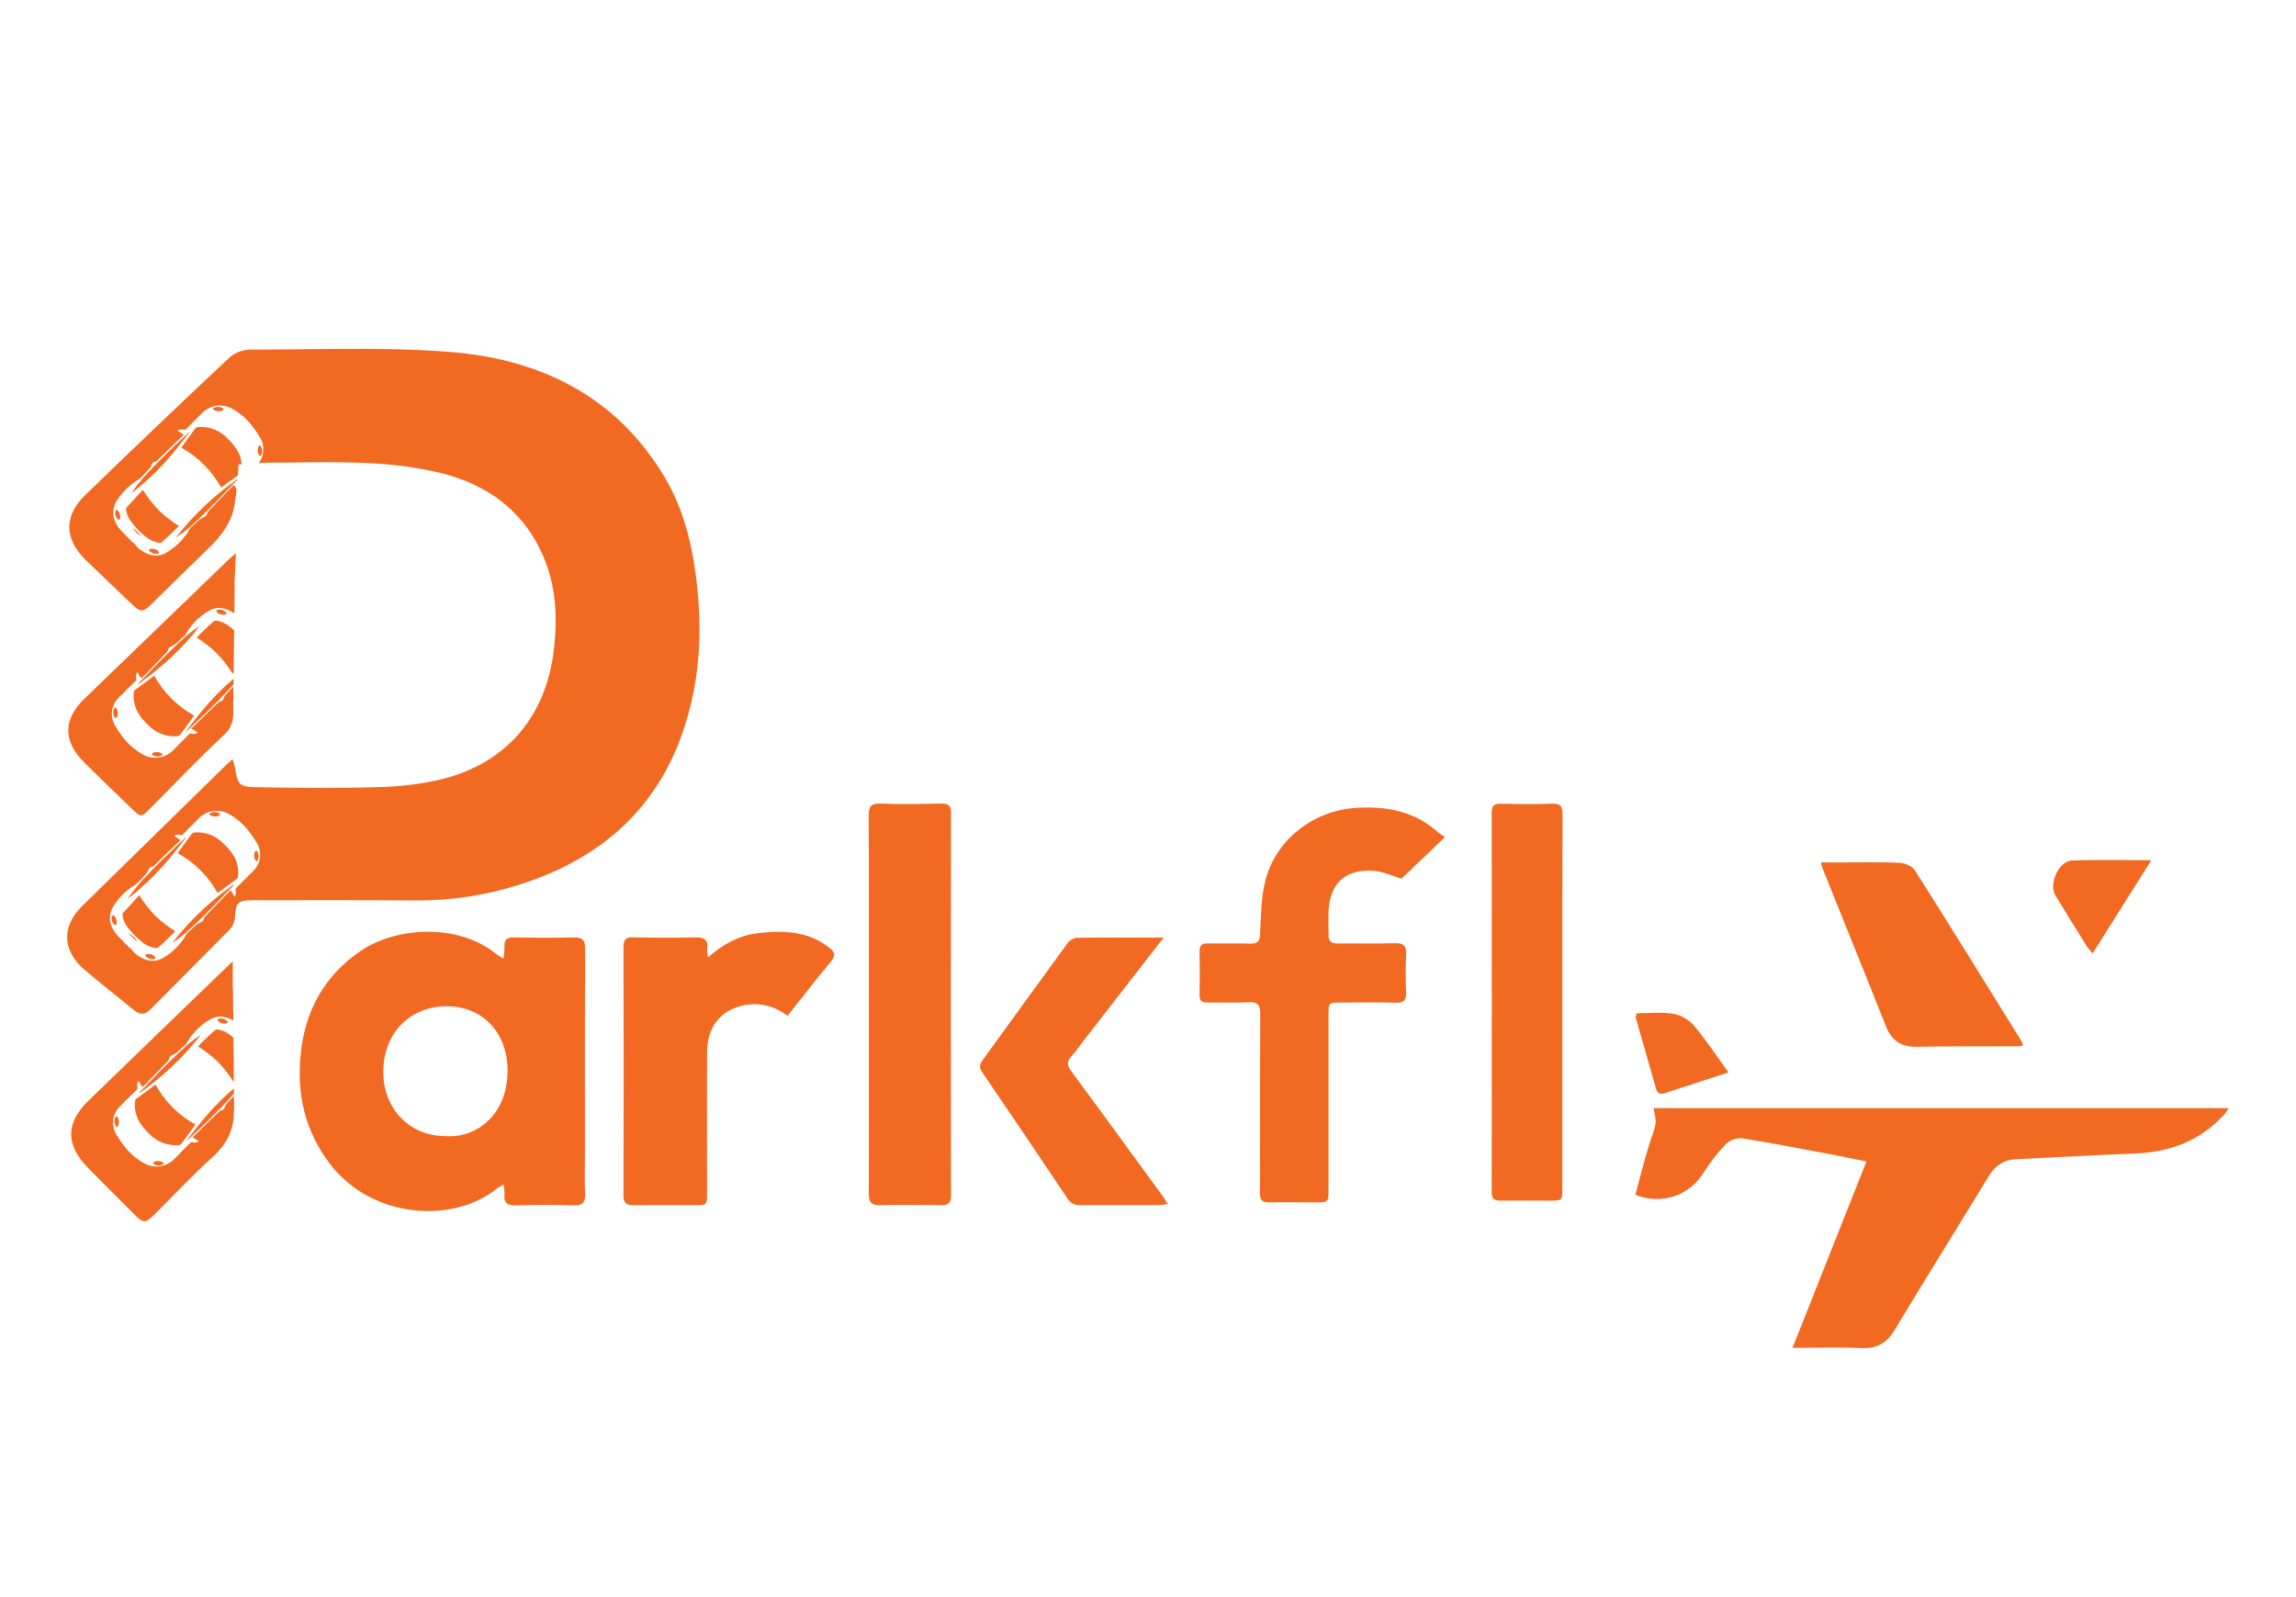 <svg width="46" height="32" viewBox="0 0 46 32" fill="none" xmlns="http://www.w3.org/2000/svg">
<g clip-path="url(#clip0_1_3)">
<path d="M10.09 23.733C10.039 23.759 9.99 23.789 9.943 23.821C9.061 24.529 7.443 24.409 6.613 23.323C6.11 22.663 5.939 21.923 6.026 21.103C6.117 20.247 6.493 19.561 7.205 19.067C7.959 18.545 9.223 18.505 9.964 19.133C10.004 19.16 10.045 19.185 10.088 19.207C10.101 19.124 10.107 19.04 10.108 18.956C10.099 18.823 10.158 18.781 10.286 18.783C10.686 18.789 11.093 18.793 11.495 18.783C11.667 18.779 11.723 18.831 11.722 19.007C11.716 20.361 11.719 21.715 11.719 23.07C11.719 23.353 11.711 23.637 11.722 23.92C11.729 24.091 11.675 24.156 11.499 24.151C11.115 24.14 10.73 24.14 10.346 24.151C10.169 24.156 10.084 24.107 10.108 23.919C10.108 23.856 10.102 23.794 10.09 23.733ZM8.919 22.763C9.519 22.813 10.174 22.357 10.169 21.443C10.166 20.685 9.667 20.163 8.954 20.161C8.216 20.161 7.687 20.694 7.679 21.457C7.667 22.2 8.2 22.763 8.919 22.763Z" fill="#F26922"/>
<path d="M33.127 22.203H44.652C44.626 22.245 44.597 22.286 44.567 22.325C44.091 22.85 43.488 23.083 42.789 23.111C41.985 23.143 41.181 23.187 40.377 23.227C40.137 23.239 39.971 23.36 39.843 23.567C39.218 24.593 38.581 25.613 37.961 26.644C37.803 26.907 37.61 27.023 37.301 27.01C36.85 26.99 36.397 27.005 35.913 27.005C36.409 25.753 36.895 24.529 37.394 23.271C37.147 23.221 36.923 23.173 36.697 23.131C36.105 23.02 35.513 22.904 34.919 22.81C34.859 22.803 34.798 22.809 34.741 22.828C34.684 22.846 34.631 22.875 34.585 22.915C34.415 23.09 34.264 23.283 34.135 23.491C33.841 23.958 33.305 24.146 32.764 23.94C32.865 23.574 32.952 23.203 33.071 22.841C33.183 22.517 33.2 22.521 33.127 22.203Z" fill="#F26922"/>
<path d="M28.949 16.772L28.079 17.605C27.899 17.553 27.701 17.456 27.498 17.446C26.939 17.417 26.642 17.707 26.617 18.265C26.61 18.415 26.617 18.567 26.617 18.718C26.611 18.858 26.671 18.906 26.808 18.904C27.186 18.899 27.564 18.912 27.941 18.898C28.131 18.891 28.181 18.959 28.171 19.137C28.158 19.381 28.159 19.628 28.171 19.873C28.178 20.035 28.131 20.097 27.96 20.091C27.601 20.079 27.242 20.087 26.883 20.087C26.616 20.087 26.616 20.087 26.616 20.347V23.824C26.616 24.091 26.616 24.091 26.349 24.091C26.047 24.091 25.744 24.083 25.442 24.091C25.285 24.096 25.238 24.045 25.242 23.891C25.247 22.7 25.242 21.509 25.249 20.319C25.249 20.141 25.207 20.072 25.019 20.082C24.743 20.097 24.465 20.082 24.188 20.087C24.075 20.087 24.031 20.049 24.033 19.933C24.038 19.643 24.039 19.353 24.033 19.067C24.033 18.943 24.075 18.899 24.197 18.902C24.481 18.908 24.765 18.896 25.047 18.907C25.208 18.912 25.243 18.849 25.247 18.698C25.265 18.348 25.265 17.989 25.349 17.653C25.558 16.818 26.322 16.234 27.181 16.186C27.788 16.15 28.345 16.257 28.813 16.677C28.857 16.711 28.902 16.742 28.949 16.772Z" fill="#F26922"/>
<path d="M17.408 20.117C17.408 18.857 17.411 17.596 17.404 16.336C17.404 16.157 17.451 16.095 17.636 16.101C18.045 16.115 18.455 16.109 18.865 16.101C18.998 16.101 19.053 16.138 19.053 16.283C19.049 18.84 19.049 21.398 19.053 23.956C19.053 24.111 18.991 24.149 18.853 24.147C18.449 24.142 18.046 24.138 17.643 24.147C17.463 24.153 17.405 24.097 17.406 23.913C17.411 22.649 17.408 21.383 17.408 20.117Z" fill="#F26922"/>
<path d="M14.187 19.181C14.495 18.909 14.815 18.74 15.187 18.697C15.689 18.64 16.18 18.65 16.608 18.983C16.725 19.073 16.751 19.141 16.644 19.269C16.35 19.621 16.071 19.985 15.777 20.355C15.656 20.257 15.514 20.186 15.362 20.149C15.21 20.113 15.051 20.11 14.898 20.143C14.431 20.241 14.169 20.578 14.165 21.084C14.161 22.023 14.165 22.961 14.165 23.899C14.165 24.146 14.165 24.147 13.911 24.147C13.511 24.147 13.105 24.143 12.702 24.147C12.555 24.147 12.491 24.113 12.491 23.947C12.497 22.29 12.497 20.633 12.491 18.977C12.491 18.827 12.535 18.777 12.684 18.781C13.093 18.789 13.503 18.793 13.913 18.781C14.105 18.775 14.201 18.823 14.165 19.03C14.167 19.081 14.174 19.132 14.187 19.181Z" fill="#F26922"/>
<path d="M31.301 20.081C31.301 21.321 31.301 22.562 31.301 23.803C31.301 24.057 31.301 24.057 31.041 24.057C30.713 24.057 30.385 24.051 30.058 24.057C29.925 24.057 29.885 24.009 29.886 23.88C29.889 21.347 29.889 18.815 29.886 16.284C29.886 16.14 29.936 16.1 30.073 16.103C30.413 16.111 30.754 16.115 31.094 16.103C31.263 16.097 31.307 16.155 31.305 16.319C31.299 17.573 31.301 18.827 31.301 20.081Z" fill="#F26922"/>
<path d="M23.312 18.787L21.721 20.837C21.636 20.947 21.558 21.063 21.465 21.164C21.371 21.265 21.377 21.346 21.459 21.459C22.07 22.284 22.673 23.115 23.279 23.944C23.315 23.993 23.345 24.046 23.4 24.123C23.34 24.134 23.279 24.142 23.218 24.146C22.695 24.146 22.172 24.146 21.649 24.146C21.596 24.151 21.542 24.14 21.495 24.115C21.448 24.09 21.409 24.053 21.382 24.007C20.818 23.162 20.25 22.322 19.679 21.485C19.613 21.389 19.624 21.327 19.689 21.237C20.254 20.463 20.811 19.685 21.377 18.912C21.421 18.848 21.489 18.804 21.566 18.789C22.133 18.783 22.701 18.787 23.312 18.787Z" fill="#F26922"/>
<path d="M40.533 20.948C40.501 20.955 40.467 20.96 40.434 20.963C39.753 20.963 39.073 20.963 38.393 20.973C38.085 20.978 37.899 20.849 37.787 20.567C37.367 19.51 36.939 18.456 36.515 17.4C36.502 17.36 36.491 17.32 36.483 17.279H36.828C37.237 17.279 37.647 17.269 38.056 17.287C38.164 17.292 38.313 17.354 38.367 17.441C39.088 18.579 39.795 19.725 40.506 20.87C40.517 20.895 40.527 20.921 40.533 20.948Z" fill="#F26922"/>
<path d="M43.101 17.236L41.925 19.103C41.888 19.064 41.854 19.024 41.823 18.981C41.607 18.635 41.39 18.289 41.179 17.939C41.042 17.711 41.246 17.252 41.508 17.241C42.021 17.221 42.537 17.236 43.101 17.236Z" fill="#F26922"/>
<path d="M32.793 20.302C33.045 20.302 33.293 20.273 33.526 20.313C33.685 20.343 33.83 20.426 33.937 20.547C34.182 20.839 34.393 21.159 34.63 21.486L33.811 21.753C33.662 21.801 33.513 21.849 33.364 21.899C33.274 21.929 33.209 21.921 33.178 21.813C33.045 21.336 32.905 20.86 32.769 20.383C32.768 20.367 32.781 20.347 32.793 20.302Z" fill="#F26922"/>
<path d="M2.409 10.381C2.409 10.393 2.397 10.413 2.389 10.414C2.382 10.414 2.375 10.413 2.368 10.41C2.361 10.407 2.355 10.403 2.35 10.397C2.334 10.378 2.322 10.355 2.315 10.332C2.308 10.307 2.305 10.282 2.308 10.257C2.308 10.25 2.31 10.243 2.314 10.236C2.318 10.23 2.323 10.225 2.329 10.221C2.339 10.217 2.356 10.228 2.364 10.231C2.398 10.273 2.414 10.327 2.409 10.381Z" fill="#F26922"/>
<path d="M2.833 10.75C2.761 10.703 2.7 10.643 2.651 10.573C2.722 10.621 2.783 10.681 2.833 10.75Z" fill="#F26922"/>
<path d="M3.157 11.095C3.13 11.1 3.101 11.098 3.074 11.09C3.047 11.082 3.022 11.068 3.001 11.049C2.976 11.027 2.983 11.001 3.016 10.995C3.043 10.991 3.07 10.993 3.096 11C3.122 11.007 3.146 11.019 3.167 11.036C3.196 11.067 3.191 11.089 3.157 11.095Z" fill="#F26922"/>
<path d="M3.583 10.538C3.528 10.593 3.476 10.647 3.422 10.698C3.368 10.749 3.302 10.81 3.239 10.864C3.227 10.874 3.212 10.878 3.196 10.877C3.094 10.863 2.998 10.82 2.919 10.754C2.796 10.659 2.689 10.546 2.603 10.417C2.56 10.354 2.534 10.281 2.526 10.205C2.524 10.193 2.527 10.182 2.533 10.172C2.639 10.055 2.745 9.94 2.852 9.825C2.852 9.825 2.858 9.821 2.864 9.818C2.956 9.964 3.062 10.1 3.182 10.225C3.304 10.342 3.439 10.447 3.583 10.538Z" fill="#F26922"/>
<path d="M3.8 8.659C3.733 8.743 3.667 8.827 3.6 8.912C3.319 9.278 2.992 9.606 2.627 9.889L2.681 9.812C2.697 9.788 2.713 9.764 2.731 9.742C2.797 9.665 2.855 9.585 2.923 9.512C3.195 9.217 3.487 8.941 3.779 8.665C3.783 8.661 3.788 8.657 3.794 8.654L3.8 8.659Z" fill="#F26922"/>
<path d="M4.461 8.225C4.433 8.237 4.402 8.242 4.371 8.241C4.34 8.239 4.31 8.23 4.283 8.215C4.267 8.2 4.265 8.185 4.276 8.175C4.306 8.159 4.339 8.151 4.373 8.152C4.407 8.153 4.44 8.163 4.469 8.181C4.485 8.2 4.479 8.213 4.461 8.225Z" fill="#F26922"/>
<path d="M4.757 9.617C4.69 9.679 4.629 9.741 4.567 9.806C4.316 10.073 4.057 10.333 3.784 10.579C3.701 10.647 3.614 10.711 3.523 10.771C3.872 10.324 4.284 9.932 4.747 9.607L4.757 9.617Z" fill="#F26922"/>
<path d="M4.841 9.303H4.781L4.765 9.523C4.655 9.605 4.543 9.686 4.431 9.769C4.245 9.432 3.968 9.155 3.631 8.969C3.668 8.919 3.704 8.869 3.741 8.818C3.795 8.744 3.85 8.671 3.903 8.596C3.911 8.584 3.921 8.574 3.933 8.567C3.946 8.56 3.959 8.556 3.973 8.556C4.083 8.548 4.192 8.564 4.294 8.604C4.396 8.645 4.487 8.707 4.561 8.788C4.644 8.864 4.714 8.952 4.769 9.05C4.81 9.129 4.835 9.214 4.841 9.303Z" fill="#F26922"/>
<path d="M5.237 9.117C5.225 9.137 5.209 9.141 5.195 9.127C5.177 9.099 5.167 9.068 5.164 9.036C5.161 9.004 5.167 8.971 5.179 8.941C5.195 8.92 5.213 8.92 5.229 8.941C5.243 8.968 5.251 8.998 5.253 9.028C5.254 9.058 5.249 9.089 5.237 9.117Z" fill="#F26922"/>
<path d="M2.292 18.351C2.327 18.393 2.343 18.448 2.337 18.502C2.337 18.514 2.325 18.533 2.317 18.535C2.31 18.535 2.303 18.533 2.296 18.53C2.289 18.527 2.283 18.523 2.279 18.517C2.262 18.498 2.25 18.476 2.243 18.452C2.236 18.428 2.233 18.402 2.236 18.377C2.237 18.37 2.239 18.363 2.243 18.357C2.246 18.35 2.251 18.345 2.257 18.341C2.267 18.337 2.284 18.348 2.292 18.351Z" fill="#F26922"/>
<path d="M2.761 18.871C2.69 18.824 2.628 18.764 2.58 18.694C2.65 18.742 2.711 18.802 2.761 18.871Z" fill="#F26922"/>
<path d="M3.095 19.156C3.124 19.186 3.119 19.21 3.085 19.215C3.058 19.22 3.029 19.218 3.002 19.21C2.976 19.203 2.951 19.189 2.93 19.17C2.904 19.148 2.911 19.122 2.944 19.116C2.971 19.112 2.998 19.114 3.024 19.121C3.05 19.128 3.074 19.14 3.095 19.156Z" fill="#F26922"/>
<path d="M3.511 18.658C3.456 18.713 3.404 18.767 3.351 18.818C3.297 18.869 3.23 18.93 3.168 18.985C3.155 18.994 3.14 18.998 3.124 18.997C3.022 18.983 2.926 18.941 2.847 18.875C2.725 18.78 2.618 18.668 2.53 18.541C2.488 18.477 2.462 18.404 2.454 18.329C2.452 18.317 2.455 18.306 2.461 18.296C2.567 18.179 2.673 18.064 2.78 17.948L2.793 17.941C2.884 18.088 2.99 18.224 3.11 18.349C3.233 18.465 3.367 18.569 3.511 18.658Z" fill="#F26922"/>
<path d="M2.557 18.01C2.579 17.979 2.594 17.955 2.61 17.932C2.626 17.909 2.642 17.885 2.661 17.865C2.723 17.788 2.784 17.709 2.852 17.635C3.125 17.339 3.416 17.064 3.708 16.789L3.724 16.777L3.729 16.782C3.662 16.867 3.595 16.95 3.529 17.035C3.247 17.4 2.921 17.728 2.557 18.01Z" fill="#F26922"/>
<path d="M4.211 16.333C4.195 16.319 4.193 16.304 4.205 16.294C4.234 16.278 4.268 16.27 4.302 16.27C4.336 16.271 4.369 16.281 4.397 16.299C4.413 16.317 4.407 16.331 4.389 16.343C4.361 16.355 4.33 16.361 4.299 16.359C4.268 16.358 4.238 16.349 4.211 16.333Z" fill="#F26922"/>
<path d="M4.675 17.727L4.685 17.737C4.621 17.803 4.557 17.861 4.496 17.926C4.244 18.193 3.985 18.454 3.713 18.699C3.629 18.767 3.542 18.831 3.452 18.891C3.8 18.445 4.212 18.053 4.675 17.727Z" fill="#F26922"/>
<path d="M4.699 17.175C4.76 17.295 4.784 17.43 4.769 17.563C4.768 17.578 4.761 17.592 4.751 17.603C4.621 17.7 4.491 17.795 4.359 17.893C4.173 17.556 3.896 17.279 3.559 17.093L3.669 16.942C3.723 16.868 3.779 16.795 3.831 16.72C3.839 16.709 3.848 16.699 3.86 16.692C3.871 16.685 3.885 16.68 3.898 16.679C4.007 16.671 4.117 16.688 4.219 16.728C4.321 16.768 4.412 16.831 4.486 16.912C4.571 16.988 4.642 17.077 4.699 17.175Z" fill="#F26922"/>
<path d="M5.157 17.061C5.171 17.088 5.179 17.118 5.181 17.148C5.182 17.179 5.177 17.209 5.165 17.237C5.153 17.257 5.137 17.261 5.123 17.247C5.105 17.22 5.095 17.189 5.092 17.157C5.089 17.124 5.095 17.092 5.108 17.062C5.123 17.041 5.141 17.04 5.157 17.061Z" fill="#F26922"/>
<path d="M13.952 11.619C13.862 10.88 13.685 10.169 13.297 9.529C12.325 7.922 10.805 7.192 9.009 7.051C7.681 6.947 6.343 7.005 5.004 7.005C4.855 7.009 4.712 7.064 4.599 7.162C3.629 8.072 2.667 8.989 1.712 9.915C1.28 10.33 1.283 10.791 1.712 11.214C2.019 11.514 2.331 11.807 2.641 12.104C2.818 12.274 2.869 12.27 3.041 12.097C3.413 11.73 3.786 11.365 4.162 11.001C4.396 10.775 4.602 10.529 4.681 10.205C4.701 10.121 4.714 10.036 4.72 9.95L4.727 9.945L4.739 9.8C4.721 9.772 4.705 9.745 4.686 9.715C4.655 9.748 4.625 9.777 4.595 9.807C4.454 9.953 4.312 10.099 4.171 10.247C4.16 10.259 4.152 10.273 4.149 10.289C4.146 10.304 4.14 10.318 4.131 10.33C4.121 10.342 4.109 10.351 4.095 10.356C3.981 10.401 3.911 10.5 3.818 10.573C3.813 10.578 3.809 10.584 3.807 10.59C3.699 10.784 3.543 10.946 3.354 11.061C3.174 11.175 2.999 11.141 2.832 11.029C2.781 10.997 2.738 10.955 2.705 10.905C2.687 10.885 2.666 10.867 2.643 10.852C2.638 10.849 2.633 10.845 2.629 10.841C2.535 10.727 2.408 10.641 2.335 10.507C2.286 10.427 2.264 10.334 2.27 10.24C2.277 10.147 2.312 10.058 2.372 9.985C2.467 9.846 2.589 9.727 2.731 9.635C2.845 9.569 2.918 9.465 3.005 9.375C3.021 9.353 3.034 9.328 3.041 9.301C3.047 9.286 3.057 9.273 3.07 9.263C3.083 9.253 3.099 9.247 3.115 9.246C3.126 9.244 3.137 9.238 3.145 9.23C3.32 9.062 3.495 8.893 3.67 8.723C3.674 8.719 3.678 8.714 3.682 8.709L3.556 8.631C3.573 8.617 3.593 8.608 3.614 8.604C3.635 8.6 3.657 8.602 3.677 8.608C3.688 8.612 3.699 8.612 3.709 8.609C3.72 8.606 3.729 8.599 3.735 8.591C3.843 8.48 3.954 8.373 4.06 8.263C4.134 8.193 4.226 8.148 4.326 8.131C4.426 8.115 4.528 8.129 4.62 8.171C4.796 8.264 4.949 8.394 5.067 8.554C5.124 8.627 5.175 8.705 5.221 8.785C5.263 8.863 5.282 8.95 5.275 9.038C5.268 9.125 5.236 9.209 5.183 9.279L5.298 9.271H5.365C6.013 9.271 6.664 9.245 7.311 9.276C7.813 9.293 8.312 9.358 8.802 9.469C9.747 9.698 10.487 10.222 10.884 11.146C11.143 11.746 11.171 12.372 11.097 13.013C10.943 14.341 10.163 15.279 8.868 15.608C8.441 15.709 8.004 15.764 7.565 15.771C6.747 15.796 5.927 15.789 5.109 15.771C4.791 15.765 4.757 15.705 4.709 15.387C4.696 15.328 4.68 15.27 4.661 15.213C4.61 15.257 4.571 15.287 4.537 15.321C3.572 16.264 2.609 17.208 1.647 18.152C1.225 18.567 1.247 19.056 1.703 19.439C2.026 19.711 2.358 19.973 2.685 20.239C2.793 20.329 2.895 20.341 3.001 20.234C3.534 19.697 4.067 19.167 4.601 18.625C4.661 18.561 4.698 18.48 4.706 18.393C4.723 18.083 4.759 18.037 5.071 18.037C6.161 18.037 7.251 18.033 8.341 18.041C9.034 18.045 9.723 17.941 10.384 17.731C12.089 17.198 13.269 16.126 13.77 14.378C14.031 13.477 14.067 12.555 13.952 11.619ZM5.078 17.447C4.966 17.561 4.851 17.672 4.738 17.784C4.73 17.79 4.723 17.799 4.72 17.809C4.717 17.819 4.717 17.83 4.721 17.84C4.728 17.861 4.729 17.883 4.725 17.905C4.721 17.926 4.712 17.947 4.699 17.964L4.621 17.836C4.588 17.868 4.559 17.897 4.53 17.927C4.388 18.073 4.247 18.22 4.105 18.367C4.095 18.379 4.087 18.394 4.083 18.409C4.08 18.424 4.074 18.438 4.065 18.45C4.056 18.462 4.043 18.471 4.029 18.476C3.916 18.521 3.845 18.62 3.753 18.692C3.748 18.697 3.744 18.703 3.741 18.709C3.633 18.903 3.477 19.066 3.288 19.181C3.108 19.295 2.933 19.26 2.766 19.149C2.715 19.117 2.672 19.075 2.639 19.025C2.621 19.005 2.6 18.986 2.577 18.972C2.572 18.969 2.568 18.965 2.563 18.961C2.469 18.847 2.342 18.761 2.269 18.627C2.22 18.547 2.198 18.454 2.204 18.36C2.211 18.267 2.247 18.178 2.307 18.105C2.401 17.966 2.523 17.847 2.665 17.756C2.779 17.689 2.852 17.586 2.939 17.495C2.955 17.473 2.968 17.448 2.976 17.422C2.982 17.407 2.992 17.394 3.004 17.384C3.017 17.374 3.033 17.368 3.049 17.367C3.06 17.364 3.071 17.359 3.079 17.351L3.604 16.844C3.608 16.84 3.612 16.835 3.616 16.83C3.575 16.804 3.534 16.779 3.491 16.751C3.507 16.738 3.527 16.729 3.548 16.725C3.569 16.721 3.591 16.723 3.611 16.729C3.622 16.732 3.633 16.733 3.644 16.729C3.654 16.726 3.663 16.72 3.67 16.711C3.777 16.601 3.888 16.494 3.994 16.383C4.068 16.314 4.161 16.268 4.261 16.252C4.36 16.236 4.463 16.25 4.555 16.292C4.73 16.384 4.883 16.514 5.001 16.674C5.057 16.748 5.109 16.825 5.155 16.905C5.203 16.992 5.221 17.091 5.207 17.189C5.193 17.286 5.148 17.377 5.078 17.447Z" fill="#F26922"/>
<path d="M2.342 14.369C2.327 14.391 2.309 14.391 2.294 14.369C2.279 14.343 2.271 14.313 2.269 14.283C2.268 14.253 2.273 14.223 2.285 14.195C2.298 14.174 2.313 14.171 2.327 14.185C2.345 14.212 2.355 14.243 2.358 14.275C2.361 14.307 2.355 14.34 2.342 14.369Z" fill="#F26922"/>
<path d="M3.246 15.133C3.216 15.149 3.183 15.158 3.149 15.157C3.115 15.156 3.082 15.146 3.053 15.128C3.037 15.11 3.043 15.095 3.061 15.083C3.09 15.071 3.121 15.066 3.151 15.068C3.182 15.07 3.212 15.078 3.239 15.093C3.256 15.111 3.258 15.126 3.246 15.133Z" fill="#F26922"/>
<path d="M4 12.541C3.657 12.997 3.234 13.369 2.776 13.705L2.767 13.695C2.831 13.632 2.895 13.571 2.956 13.505C3.207 13.239 3.467 12.978 3.739 12.733C3.823 12.664 3.91 12.6 4 12.541Z" fill="#F26922"/>
<path d="M3.889 14.338L3.78 14.488C3.726 14.562 3.671 14.635 3.618 14.711C3.61 14.722 3.6 14.732 3.588 14.739C3.576 14.746 3.562 14.75 3.548 14.751C3.439 14.759 3.329 14.742 3.227 14.702C3.126 14.662 3.034 14.599 2.96 14.519C2.877 14.443 2.807 14.354 2.752 14.256C2.691 14.136 2.666 14.002 2.681 13.868C2.682 13.853 2.689 13.839 2.699 13.829C2.829 13.732 2.96 13.636 3.091 13.539C3.277 13.875 3.554 14.152 3.889 14.338Z" fill="#F26922"/>
<path d="M4.506 12.316C4.479 12.32 4.452 12.318 4.426 12.311C4.4 12.304 4.376 12.292 4.355 12.275C4.326 12.245 4.332 12.222 4.365 12.217C4.392 12.212 4.421 12.213 4.448 12.221C4.475 12.229 4.5 12.243 4.521 12.262C4.547 12.284 4.539 12.31 4.506 12.316Z" fill="#F26922"/>
<path d="M4.679 13.6V13.709C4.653 13.74 4.627 13.771 4.599 13.8C4.327 14.095 4.036 14.371 3.743 14.647L3.728 14.658C3.726 14.657 3.725 14.655 3.723 14.653C3.79 14.569 3.857 14.485 3.923 14.399C4.146 14.107 4.4 13.839 4.679 13.6Z" fill="#F26922"/>
<path d="M4.691 12.63L4.68 13.476L4.67 13.486C4.666 13.489 4.662 13.492 4.658 13.493C4.566 13.347 4.46 13.21 4.34 13.086C4.218 12.968 4.084 12.864 3.94 12.774C3.995 12.719 4.047 12.665 4.101 12.613C4.155 12.562 4.221 12.502 4.283 12.447C4.295 12.437 4.311 12.433 4.327 12.434C4.429 12.448 4.525 12.491 4.603 12.557C4.633 12.581 4.663 12.605 4.691 12.63Z" fill="#F26922"/>
<path d="M4.697 11.723L4.701 11.718L4.695 12.289L4.685 12.283C4.517 12.171 4.342 12.137 4.163 12.251C3.973 12.366 3.817 12.528 3.71 12.722C3.707 12.728 3.703 12.734 3.698 12.739C3.605 12.811 3.534 12.911 3.421 12.955C3.407 12.961 3.395 12.97 3.385 12.982C3.376 12.993 3.37 13.007 3.367 13.022C3.364 13.038 3.356 13.052 3.345 13.064C3.204 13.212 3.062 13.358 2.921 13.505C2.892 13.535 2.862 13.563 2.829 13.595L2.752 13.467C2.738 13.484 2.729 13.504 2.725 13.525C2.721 13.547 2.723 13.569 2.729 13.59C2.733 13.6 2.733 13.611 2.73 13.621C2.727 13.631 2.721 13.64 2.713 13.646C2.599 13.757 2.485 13.87 2.373 13.984C2.303 14.053 2.259 14.143 2.245 14.24C2.231 14.337 2.248 14.436 2.295 14.522C2.342 14.603 2.393 14.68 2.449 14.754C2.568 14.913 2.72 15.043 2.896 15.135C2.988 15.178 3.09 15.192 3.19 15.176C3.29 15.16 3.383 15.114 3.457 15.045C3.563 14.933 3.673 14.827 3.78 14.717C3.787 14.708 3.796 14.701 3.807 14.698C3.817 14.695 3.829 14.695 3.839 14.699C3.86 14.705 3.882 14.706 3.903 14.703C3.924 14.699 3.944 14.69 3.961 14.677L3.834 14.597L3.846 14.583L4.371 14.077C4.38 14.068 4.39 14.063 4.402 14.061C4.418 14.06 4.433 14.053 4.446 14.044C4.459 14.034 4.469 14.021 4.475 14.006C4.483 13.98 4.495 13.955 4.511 13.933C4.567 13.874 4.617 13.811 4.677 13.755L4.672 14.14C4.678 14.349 4.687 14.54 4.493 14.72C3.981 15.195 3.5 15.704 3.007 16.199C2.829 16.377 2.821 16.379 2.647 16.209C2.321 15.894 1.993 15.581 1.673 15.261C1.263 14.849 1.268 14.409 1.681 14.01C2.654 13.069 3.628 12.129 4.603 11.19C4.629 11.165 4.658 11.144 4.726 11.086C4.715 11.315 4.706 11.522 4.697 11.723Z" fill="#F26922"/>
<path d="M2.352 22.377C2.369 22.404 2.379 22.435 2.382 22.468C2.384 22.5 2.379 22.532 2.366 22.562C2.351 22.583 2.333 22.583 2.318 22.562C2.303 22.535 2.295 22.506 2.293 22.475C2.291 22.445 2.297 22.415 2.309 22.387C2.322 22.367 2.337 22.363 2.352 22.377Z" fill="#F26922"/>
<path d="M3.263 23.289C3.28 23.303 3.282 23.318 3.27 23.328C3.24 23.344 3.207 23.352 3.173 23.352C3.139 23.351 3.106 23.341 3.077 23.323C3.061 23.305 3.067 23.291 3.085 23.279C3.114 23.267 3.144 23.261 3.175 23.263C3.206 23.265 3.236 23.273 3.263 23.289Z" fill="#F26922"/>
<path d="M2.8 21.897L2.791 21.887C2.858 21.824 2.919 21.763 2.98 21.698C3.231 21.431 3.49 21.17 3.763 20.925C3.847 20.856 3.934 20.792 4.024 20.733C3.676 21.179 3.263 21.572 2.8 21.897Z" fill="#F26922"/>
<path d="M2.984 22.711C2.901 22.635 2.831 22.547 2.776 22.449C2.715 22.329 2.69 22.194 2.705 22.061C2.706 22.046 2.713 22.032 2.723 22.021C2.857 21.924 2.983 21.829 3.115 21.731C3.301 22.068 3.579 22.346 3.915 22.531L3.806 22.682C3.752 22.756 3.697 22.829 3.644 22.904C3.636 22.916 3.626 22.926 3.614 22.933C3.601 22.94 3.587 22.944 3.573 22.944C3.464 22.952 3.354 22.936 3.252 22.895C3.15 22.855 3.058 22.792 2.984 22.711Z" fill="#F26922"/>
<path d="M4.379 20.467C4.35 20.437 4.355 20.413 4.389 20.408C4.416 20.403 4.445 20.405 4.472 20.413C4.499 20.421 4.524 20.434 4.545 20.453C4.571 20.475 4.563 20.501 4.531 20.507C4.504 20.511 4.477 20.51 4.45 20.503C4.424 20.496 4.4 20.483 4.379 20.467Z" fill="#F26922"/>
<path d="M4.627 20.749C4.644 20.763 4.66 20.775 4.676 20.789L4.685 21.684C4.593 21.538 4.486 21.402 4.367 21.277C4.245 21.16 4.11 21.055 3.967 20.965C4.021 20.909 4.073 20.855 4.127 20.805C4.181 20.754 4.248 20.693 4.309 20.638C4.322 20.628 4.338 20.624 4.353 20.625C4.454 20.64 4.549 20.683 4.627 20.749Z" fill="#F26922"/>
<path d="M4.686 21.806V21.917C4.665 21.942 4.643 21.967 4.619 21.991C4.347 22.287 4.056 22.563 3.763 22.838L3.748 22.849C3.746 22.848 3.745 22.846 3.743 22.845C3.81 22.76 3.877 22.677 3.943 22.591C4.163 22.305 4.412 22.042 4.686 21.806Z" fill="#F26922"/>
<path d="M4.69 22.253L4.683 22.261C4.691 22.61 4.561 22.907 4.275 23.167C3.871 23.533 3.494 23.933 3.107 24.321C2.911 24.516 2.872 24.517 2.68 24.321C2.373 24.013 2.065 23.707 1.761 23.397C1.312 22.939 1.313 22.5 1.773 22.053C2.725 21.127 3.683 20.207 4.663 19.26V19.785L4.667 19.781L4.673 20.448C4.516 20.354 4.354 20.331 4.186 20.438C3.997 20.553 3.841 20.715 3.734 20.909C3.731 20.915 3.727 20.921 3.722 20.926C3.629 20.999 3.558 21.097 3.445 21.143C3.431 21.148 3.418 21.157 3.409 21.169C3.4 21.181 3.394 21.195 3.391 21.209C3.388 21.225 3.38 21.24 3.369 21.252C3.228 21.399 3.087 21.545 2.945 21.692C2.916 21.722 2.886 21.751 2.853 21.783C2.827 21.74 2.803 21.699 2.775 21.655C2.762 21.672 2.753 21.693 2.749 21.714C2.745 21.736 2.747 21.758 2.753 21.779C2.757 21.789 2.757 21.799 2.754 21.809C2.751 21.82 2.745 21.828 2.737 21.835C2.622 21.947 2.509 22.059 2.397 22.173C2.327 22.242 2.283 22.332 2.269 22.429C2.255 22.526 2.272 22.625 2.319 22.711C2.365 22.791 2.417 22.869 2.473 22.943C2.592 23.102 2.744 23.233 2.92 23.325C3.012 23.367 3.114 23.381 3.214 23.365C3.314 23.349 3.407 23.303 3.481 23.234C3.586 23.122 3.697 23.016 3.804 22.905C3.811 22.896 3.82 22.89 3.831 22.887C3.841 22.884 3.853 22.884 3.863 22.888C3.884 22.894 3.905 22.895 3.926 22.891C3.947 22.887 3.967 22.878 3.984 22.865L3.858 22.787C3.862 22.782 3.866 22.777 3.87 22.773C4.045 22.603 4.219 22.435 4.395 22.266C4.403 22.258 4.414 22.252 4.425 22.25C4.441 22.248 4.457 22.242 4.47 22.233C4.483 22.223 4.493 22.21 4.499 22.195C4.507 22.168 4.519 22.143 4.535 22.121C4.587 22.067 4.634 22.009 4.687 21.957L4.69 22.253Z" fill="#F26922"/>
</g>
<defs>
<clipPath id="clip0_1_3">
<rect width="46" height="32" fill="white"/>
</clipPath>
</defs>
</svg>
